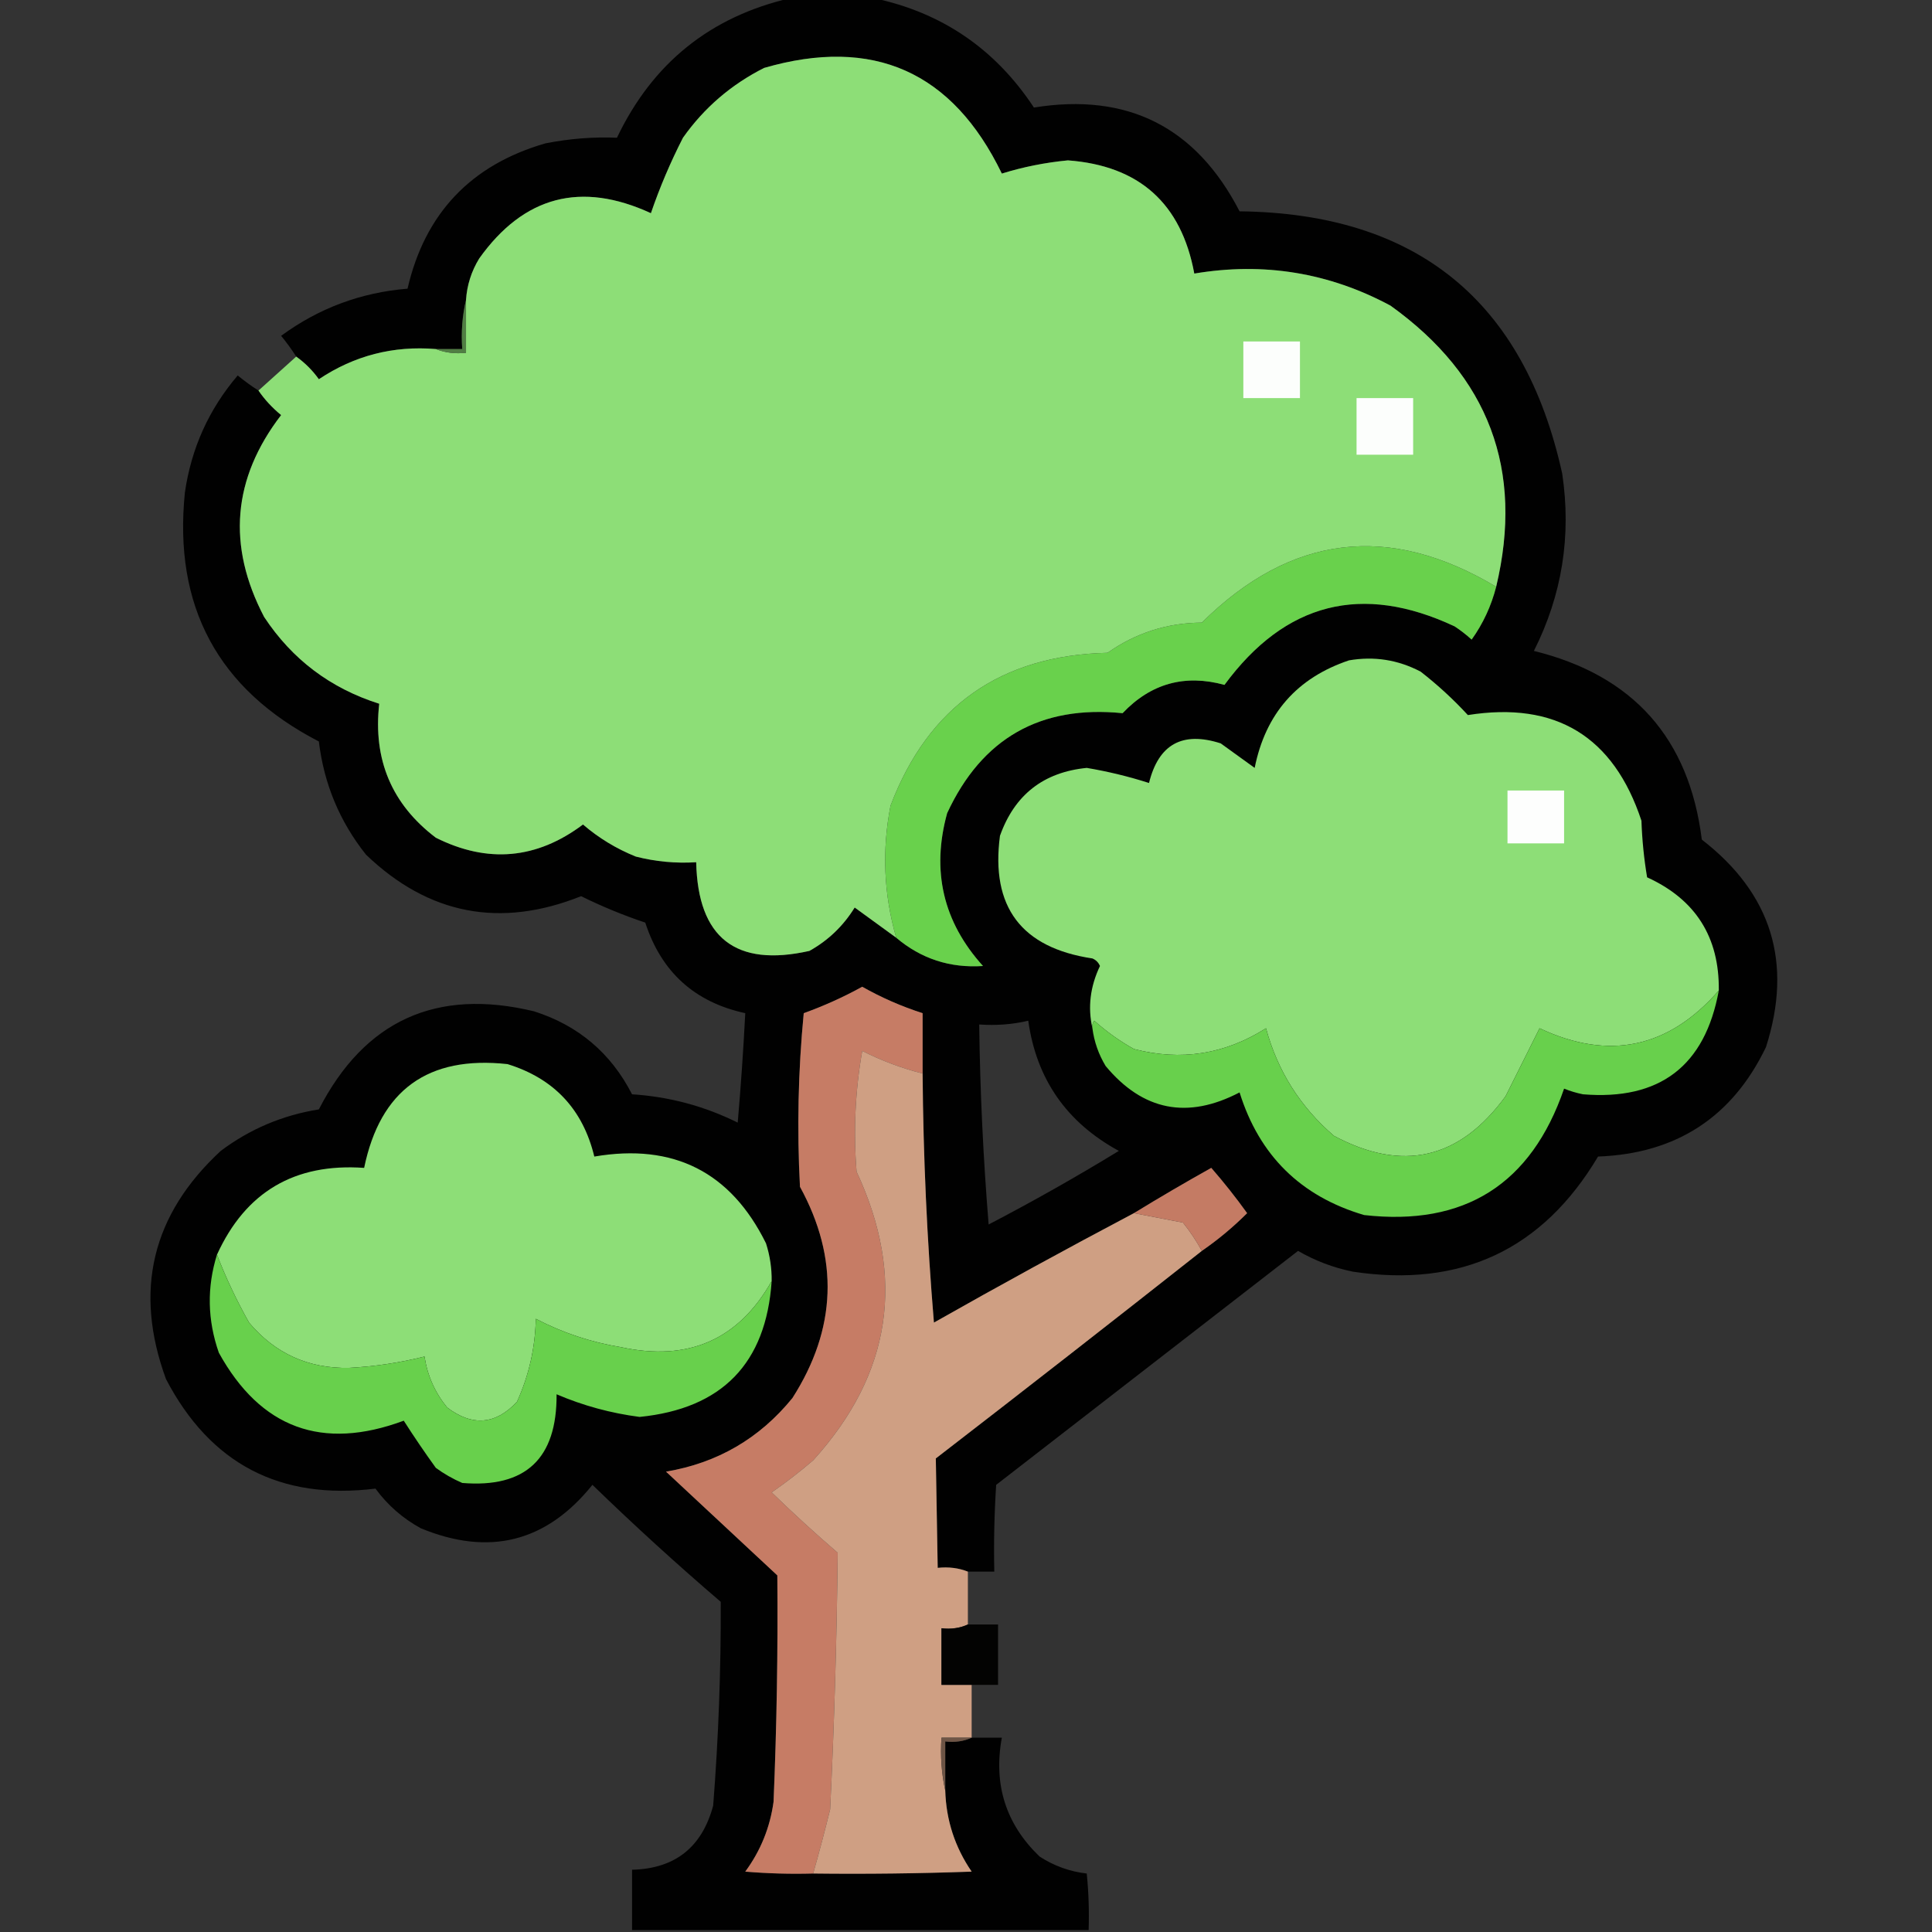 <?xml version="1.0" encoding="UTF-8"?>
<!DOCTYPE svg PUBLIC "-//W3C//DTD SVG 1.1//EN" "http://www.w3.org/Graphics/SVG/1.1/DTD/svg11.dtd">
<svg xmlns="http://www.w3.org/2000/svg" version="1.1" width="512px" height="512px" style="shape-rendering:geometricPrecision; text-rendering:geometricPrecision; image-rendering:optimizeQuality; fill-rule:evenodd; clip-rule:evenodd" xmlns:xlink="http://www.w3.org/1999/xlink">
<rect width="100%" height="100%" fill="#333333" stroke="none"/>
<g><path style="opacity:0.969" fill="#010100" d="M 209.5,-0.5 C 216.833,-0.5 224.167,-0.5 231.5,-0.5C 249.592,3.305 263.759,12.971 274,28.5C 298.806,24.486 316.973,33.653 328.5,56C 375.421,56.54 403.921,79.706 414,125.5C 416.47,142.009 413.97,157.675 406.5,172.5C 432.811,178.977 447.645,195.643 451,222.5C 469.495,236.804 475.162,255.137 468,277.5C 459.076,296.056 444.243,305.723 423.5,306.5C 408.813,331.174 387.146,341.34 358.5,337C 353.349,335.951 348.516,334.117 344,331.5C 317.333,352.167 290.667,372.833 264,393.5C 263.5,401.159 263.334,408.826 263.5,416.5C 261.167,416.5 258.833,416.5 256.5,416.5C 254.052,415.527 251.385,415.194 248.5,415.5C 248.314,405.817 248.148,396.15 248,386.5C 271.621,368.279 295.121,349.945 318.5,331.5C 322.798,328.537 326.798,325.203 330.5,321.5C 327.524,317.356 324.357,313.356 321,309.5C 314.022,313.4 307.188,317.4 300.5,321.5C 282.727,330.888 265.061,340.555 247.5,350.5C 245.668,328.54 244.668,306.54 244.5,284.5C 244.5,279.167 244.5,273.833 244.5,268.5C 238.929,266.715 233.596,264.381 228.5,261.5C 223.522,264.239 218.355,266.572 213,268.5C 211.519,283.806 211.186,299.139 212,314.5C 222.398,333.491 221.731,352.158 210,370.5C 201.288,381.211 190.122,387.711 176.5,390C 186.333,399.167 196.167,408.333 206,417.5C 206.177,437.502 205.843,457.502 205,477.5C 204.063,484.313 201.563,490.479 197.5,496C 203.491,496.499 209.491,496.666 215.5,496.5C 229.504,496.667 243.504,496.5 257.5,496C 253.06,489.514 250.727,482.347 250.5,474.5C 250.5,470.167 250.5,465.833 250.5,461.5C 253.059,461.802 255.393,461.468 257.5,460.5C 260.167,460.5 262.833,460.5 265.5,460.5C 263.22,472.91 266.554,483.41 275.5,492C 279.351,494.496 283.517,495.996 288,496.5C 288.499,501.489 288.666,506.489 288.5,511.5C 248.167,511.5 207.833,511.5 167.5,511.5C 167.5,506.167 167.5,500.833 167.5,495.5C 178.868,495.224 186.035,489.557 189,478.5C 190.407,460.517 191.073,442.517 191,424.5C 179.367,414.536 168.034,404.202 157,393.5C 144.82,408.67 129.653,412.504 111.5,405C 106.709,402.373 102.709,398.873 99.5,394.5C 74.236,397.619 55.736,387.952 44,365.5C 35.399,342.072 40.232,321.905 58.5,305C 66.223,299.2 74.889,295.534 84.5,294C 96.612,270.447 115.612,261.78 141.5,268C 153.228,271.729 161.895,279.062 167.5,290C 177.348,290.628 186.681,293.128 195.5,297.5C 196.34,287.838 197.007,278.172 197.5,268.5C 184.097,265.599 175.263,257.599 171,244.5C 165.2,242.565 159.534,240.231 154,237.5C 132.566,246.06 113.566,242.393 97,226.5C 90.017,217.728 85.85,207.728 84.5,196.5C 57.753,182.68 45.919,160.68 49,130.5C 50.699,118.773 55.365,108.44 63,99.5C 64.774,100.965 66.608,102.298 68.5,103.5C 70.101,105.853 72.101,108.02 74.5,110C 61.615,126.781 60.115,144.614 70,163.5C 77.422,174.749 87.589,182.416 100.5,186.5C 98.833,201.315 103.833,213.149 115.5,222C 129.24,228.876 142.24,227.709 154.5,218.5C 158.667,222.087 163.334,224.92 168.5,227C 173.736,228.339 179.07,228.839 184.5,228.5C 184.951,248.556 194.951,256.39 214.5,252C 219.481,249.221 223.481,245.387 226.5,240.5C 230.185,243.191 233.852,245.858 237.5,248.5C 244.098,254.088 251.764,256.588 260.5,256C 249.95,244.326 246.783,230.826 251,215.5C 260.214,195.643 275.714,186.81 297.5,189C 304.983,181.118 313.983,178.618 324.5,181.5C 340.6,159.633 360.933,154.466 385.5,166C 387.09,167.046 388.59,168.213 390,169.5C 393.027,165.26 395.194,160.594 396.5,155.5C 403.889,124.512 394.556,99.679 368.5,81C 352.203,72.242 334.869,69.408 316.5,72.5C 313.062,53.896 301.895,43.896 283,42.5C 276.961,43.08 271.127,44.247 265.5,46C 252.417,18.96 231.417,9.627 202.5,18C 193.758,22.414 186.591,28.58 181,36.5C 177.668,43.008 174.835,49.674 172.5,56.5C 153.963,47.96 138.797,51.96 127,68.5C 124.924,71.893 123.758,75.56 123.5,79.5C 122.515,83.634 122.182,87.968 122.5,92.5C 120.167,92.5 117.833,92.5 115.5,92.5C 104.211,91.572 93.878,94.239 84.5,100.5C 82.839,98.173 80.839,96.173 78.5,94.5C 77.298,92.608 75.965,90.774 74.5,89C 84.458,81.68 95.625,77.513 108,76.5C 112.61,56.556 124.776,43.722 144.5,38C 150.887,36.738 157.22,36.238 163.5,36.5C 172.931,16.727 188.265,4.393 209.5,-0.5 Z M 272.5,270.5 C 274.66,285.963 282.66,297.463 296.5,305C 285.243,311.88 273.743,318.38 262,324.5C 260.564,306.886 259.73,289.219 259.5,271.5C 264.032,271.818 268.366,271.485 272.5,270.5 Z"/></g>
<g><path style="opacity:1" fill="#8dde77" d="M 396.5,155.5 C 368.077,138.488 342.077,141.655 318.5,165C 309.318,165.061 300.984,167.728 293.5,173C 265.177,173.677 246.01,187.177 236,213.5C 233.697,225.306 234.197,236.972 237.5,248.5C 233.852,245.858 230.185,243.191 226.5,240.5C 223.481,245.387 219.481,249.221 214.5,252C 194.951,256.39 184.951,248.556 184.5,228.5C 179.07,228.839 173.736,228.339 168.5,227C 163.334,224.92 158.667,222.087 154.5,218.5C 142.24,227.709 129.24,228.876 115.5,222C 103.833,213.149 98.833,201.315 100.5,186.5C 87.589,182.416 77.422,174.749 70,163.5C 60.115,144.614 61.615,126.781 74.5,110C 72.101,108.02 70.101,105.853 68.5,103.5C 71.859,100.471 75.192,97.472 78.5,94.5C 80.839,96.173 82.839,98.173 84.5,100.5C 93.878,94.239 104.211,91.572 115.5,92.5C 117.948,93.473 120.615,93.806 123.5,93.5C 123.5,88.833 123.5,84.167 123.5,79.5C 123.758,75.56 124.924,71.893 127,68.5C 138.797,51.96 153.963,47.96 172.5,56.5C 174.835,49.674 177.668,43.008 181,36.5C 186.591,28.58 193.758,22.414 202.5,18C 231.417,9.627 252.417,18.96 265.5,46C 271.127,44.247 276.961,43.08 283,42.5C 301.895,43.896 313.062,53.896 316.5,72.5C 334.869,69.408 352.203,72.242 368.5,81C 394.556,99.679 403.889,124.512 396.5,155.5 Z"/></g>
<g><path style="opacity:1" fill="#507d43" d="M 123.5,79.5 C 123.5,84.167 123.5,88.833 123.5,93.5C 120.615,93.806 117.948,93.473 115.5,92.5C 117.833,92.5 120.167,92.5 122.5,92.5C 122.182,87.968 122.515,83.634 123.5,79.5 Z"/></g>
<g><path style="opacity:1" fill="#fcfefc" d="M 329.5,90.5 C 334.5,90.5 339.5,90.5 344.5,90.5C 344.5,95.5 344.5,100.5 344.5,105.5C 339.5,105.5 334.5,105.5 329.5,105.5C 329.5,100.5 329.5,95.5 329.5,90.5 Z"/></g>
<g><path style="opacity:1" fill="#fcfefc" d="M 359.5,105.5 C 364.5,105.5 369.5,105.5 374.5,105.5C 374.5,110.5 374.5,115.5 374.5,120.5C 369.5,120.5 364.5,120.5 359.5,120.5C 359.5,115.5 359.5,110.5 359.5,105.5 Z"/></g>
<g><path style="opacity:1" fill="#69d14c" d="M 396.5,155.5 C 395.194,160.594 393.027,165.26 390,169.5C 388.59,168.213 387.09,167.046 385.5,166C 360.933,154.466 340.6,159.633 324.5,181.5C 313.983,178.618 304.983,181.118 297.5,189C 275.714,186.81 260.214,195.643 251,215.5C 246.783,230.826 249.95,244.326 260.5,256C 251.764,256.588 244.098,254.088 237.5,248.5C 234.197,236.972 233.697,225.306 236,213.5C 246.01,187.177 265.177,173.677 293.5,173C 300.984,167.728 309.318,165.061 318.5,165C 342.077,141.655 368.077,138.488 396.5,155.5 Z"/></g>
<g><path style="opacity:1" fill="#8dde77" d="M 455.5,262.5 C 442.156,277.795 426.323,281.129 408,272.5C 405.029,278.441 402.029,284.441 399,290.5C 386.817,307.233 371.65,310.733 353.5,301C 344.588,293.342 338.588,283.842 335.5,272.5C 324.617,279.408 312.951,281.242 300.5,278C 296.722,275.888 293.222,273.388 290,270.5C 289.536,271.094 289.369,271.761 289.5,272.5C 288.237,266.958 288.904,261.458 291.5,256C 291.095,255.055 290.428,254.388 289.5,254C 270.671,251.174 262.504,240.341 265,221.5C 268.858,210.642 276.525,204.642 288,203.5C 293.614,204.445 299.114,205.779 304.5,207.5C 307.024,197.236 313.358,193.736 323.5,197C 326.5,199.167 329.5,201.333 332.5,203.5C 335.377,189.128 343.711,179.628 357.5,175C 364.179,173.849 370.512,174.849 376.5,178C 381.031,181.534 385.197,185.368 389,189.5C 412.282,185.807 427.615,195.14 435,217.5C 435.171,222.533 435.671,227.533 436.5,232.5C 449.343,238.349 455.676,248.349 455.5,262.5 Z"/></g>
<g><path style="opacity:1" fill="#fdfefd" d="M 399.5,209.5 C 404.5,209.5 409.5,209.5 414.5,209.5C 414.5,214.167 414.5,218.833 414.5,223.5C 409.5,223.5 404.5,223.5 399.5,223.5C 399.5,218.833 399.5,214.167 399.5,209.5 Z"/></g>
<g><path style="opacity:1" fill="#c67c65" d="M 244.5,284.5 C 238.974,283.101 233.64,281.101 228.5,278.5C 226.64,289.097 226.14,299.764 227,310.5C 240.116,338.58 236.283,364.08 215.5,387C 211.976,390.025 208.309,392.858 204.5,395.5C 210.158,400.989 215.991,406.323 222,411.5C 221.762,434.166 221.095,456.833 220,479.5C 218.594,485.213 217.094,490.88 215.5,496.5C 209.491,496.666 203.491,496.499 197.5,496C 201.563,490.479 204.063,484.313 205,477.5C 205.843,457.502 206.177,437.502 206,417.5C 196.167,408.333 186.333,399.167 176.5,390C 190.122,387.711 201.288,381.211 210,370.5C 221.731,352.158 222.398,333.491 212,314.5C 211.186,299.139 211.519,283.806 213,268.5C 218.355,266.572 223.522,264.239 228.5,261.5C 233.596,264.381 238.929,266.715 244.5,268.5C 244.5,273.833 244.5,279.167 244.5,284.5 Z"/></g>
<g><path style="opacity:1" fill="#68d04c" d="M 455.5,262.5 C 451.852,282.5 439.852,291.667 419.5,290C 417.782,289.654 416.115,289.154 414.5,288.5C 405.781,313.858 388.115,325.024 361.5,322C 344.721,317.054 333.721,306.221 328.5,289.5C 314.704,296.704 302.871,294.371 293,282.5C 291.132,279.395 289.965,276.062 289.5,272.5C 289.369,271.761 289.536,271.094 290,270.5C 293.222,273.388 296.722,275.888 300.5,278C 312.951,281.242 324.617,279.408 335.5,272.5C 338.588,283.842 344.588,293.342 353.5,301C 371.65,310.733 386.817,307.233 399,290.5C 402.029,284.441 405.029,278.441 408,272.5C 426.323,281.129 442.156,277.795 455.5,262.5 Z"/></g>
<g><path style="opacity:0.999" fill="#cf9f83" d="M 244.5,284.5 C 244.668,306.54 245.668,328.54 247.5,350.5C 265.061,340.555 282.727,330.888 300.5,321.5C 304.813,322.331 309.147,323.164 313.5,324C 315.415,326.4 317.081,328.9 318.5,331.5C 295.121,349.945 271.621,368.279 248,386.5C 248.148,396.15 248.314,405.817 248.5,415.5C 251.385,415.194 254.052,415.527 256.5,416.5C 256.5,421.167 256.5,425.833 256.5,430.5C 254.393,431.468 252.059,431.802 249.5,431.5C 249.5,436.5 249.5,441.5 249.5,446.5C 252.167,446.5 254.833,446.5 257.5,446.5C 257.5,451.167 257.5,455.833 257.5,460.5C 254.833,460.5 252.167,460.5 249.5,460.5C 249.181,465.363 249.514,470.03 250.5,474.5C 250.727,482.347 253.06,489.514 257.5,496C 243.504,496.5 229.504,496.667 215.5,496.5C 217.094,490.88 218.594,485.213 220,479.5C 221.095,456.833 221.762,434.166 222,411.5C 215.991,406.323 210.158,400.989 204.5,395.5C 208.309,392.858 211.976,390.025 215.5,387C 236.283,364.08 240.116,338.58 227,310.5C 226.14,299.764 226.64,289.097 228.5,278.5C 233.64,281.101 238.974,283.101 244.5,284.5 Z"/></g>
<g><path style="opacity:1" fill="#8dde77" d="M 204.5,339.5 C 195.708,355.062 182.374,360.895 164.5,357C 156.578,355.693 149.078,353.193 142,349.5C 141.829,357.204 140.162,364.537 137,371.5C 131.328,377.562 125.162,378.062 118.5,373C 115.263,369.028 113.263,364.528 112.5,359.5C 105.936,361.14 99.269,362.14 92.5,362.5C 81.758,362.712 72.924,358.712 66,350.5C 62.643,344.519 59.81,338.519 57.5,332.5C 65.086,315.867 78.086,308.2 96.5,309.5C 100.757,288.86 113.423,279.694 134.5,282C 146.802,285.803 154.469,293.969 157.5,306.5C 178.49,302.911 193.657,310.578 203,329.5C 204.043,332.757 204.543,336.09 204.5,339.5 Z"/></g>
<g><path style="opacity:1" fill="#c47b64" d="M 318.5,331.5 C 317.081,328.9 315.415,326.4 313.5,324C 309.147,323.164 304.813,322.331 300.5,321.5C 307.188,317.4 314.022,313.4 321,309.5C 324.357,313.356 327.524,317.356 330.5,321.5C 326.798,325.203 322.798,328.537 318.5,331.5 Z"/></g>
<g><path style="opacity:1" fill="#68d04c" d="M 57.5,332.5 C 59.81,338.519 62.643,344.519 66,350.5C 72.924,358.712 81.758,362.712 92.5,362.5C 99.269,362.14 105.936,361.14 112.5,359.5C 113.263,364.528 115.263,369.028 118.5,373C 125.162,378.062 131.328,377.562 137,371.5C 140.162,364.537 141.829,357.204 142,349.5C 149.078,353.193 156.578,355.693 164.5,357C 182.374,360.895 195.708,355.062 204.5,339.5C 203.024,361.31 191.358,373.31 169.5,375.5C 161.866,374.509 154.532,372.509 147.5,369.5C 147.621,386.55 139.288,394.384 122.5,393C 120.004,391.92 117.67,390.586 115.5,389C 112.533,384.89 109.699,380.723 107,376.5C 85.397,384.522 69.063,378.522 58,358.5C 54.964,349.829 54.797,341.163 57.5,332.5 Z"/></g>
<g><path style="opacity:0.95" fill="#020201" d="M 256.5,430.5 C 259.167,430.5 261.833,430.5 264.5,430.5C 264.5,435.833 264.5,441.167 264.5,446.5C 262.167,446.5 259.833,446.5 257.5,446.5C 254.833,446.5 252.167,446.5 249.5,446.5C 249.5,441.5 249.5,436.5 249.5,431.5C 252.059,431.802 254.393,431.468 256.5,430.5 Z"/></g>
<g><path style="opacity:1" fill="#6e5546" d="M 257.5,460.5 C 255.393,461.468 253.059,461.802 250.5,461.5C 250.5,465.833 250.5,470.167 250.5,474.5C 249.514,470.03 249.181,465.363 249.5,460.5C 252.167,460.5 254.833,460.5 257.5,460.5 Z"/></g>
</svg>
